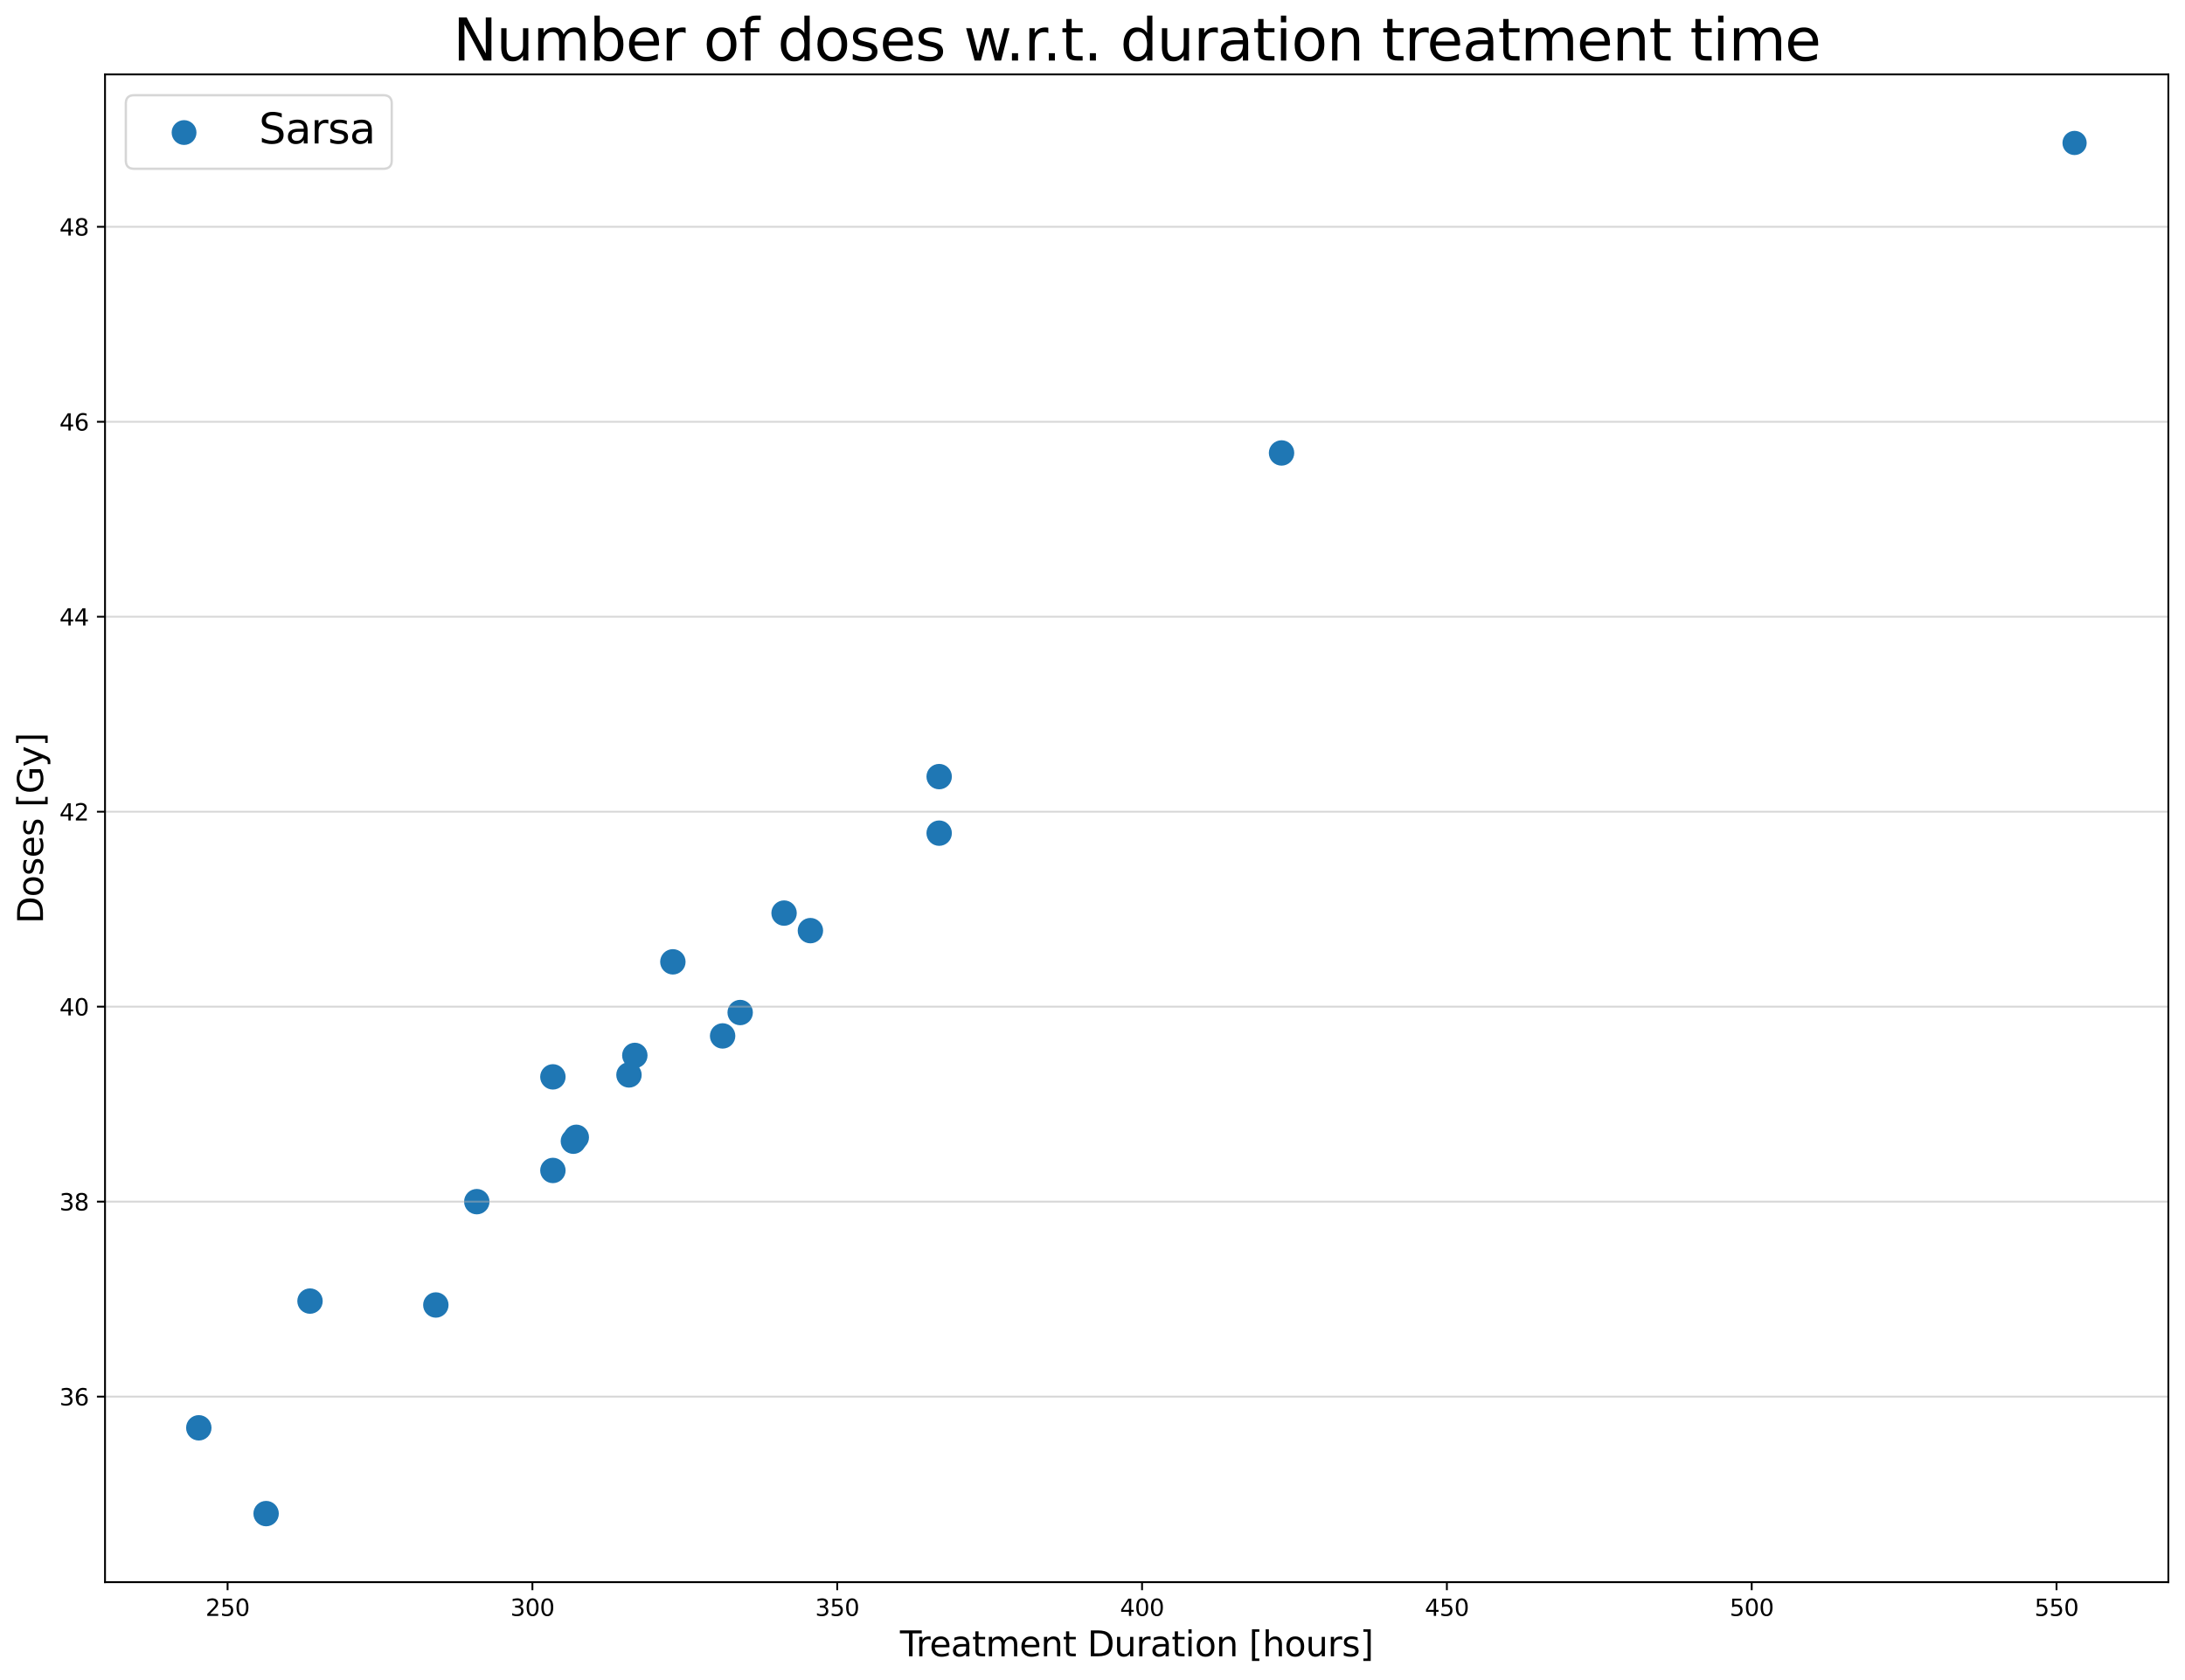 <?xml version="1.0" encoding="utf-8" standalone="no"?>
<!DOCTYPE svg PUBLIC "-//W3C//DTD SVG 1.1//EN"
  "http://www.w3.org/Graphics/SVG/1.1/DTD/svg11.dtd">
<svg xmlns:xlink="http://www.w3.org/1999/xlink" width="945.442pt" height="726.911pt" viewBox="0 0 945.442 726.911" xmlns="http://www.w3.org/2000/svg" version="1.1">
 <defs>
  <style type="text/css">*{stroke-linejoin: round; stroke-linecap: butt}</style>
 </defs>
 <g id="figure_1">
  <g id="patch_1">
   <path d="M 0 726.911 
L 945.442 726.911 
L 945.442 -0 
L 0 -0 
z
" style="fill: #ffffff"/>
  </g>
  <g id="axes_1">
   <g id="patch_2">
    <path d="M 45.442 684.516 
L 938.242 684.516 
L 938.242 32.196 
L 45.442 32.196 
z
" style="fill: #ffffff"/>
   </g>
   <g id="PathCollection_1">
    <path d="M 897.66 66.59 
C 898.918 66.59 900.125 66.091 901.014 65.201 
C 901.904 64.312 902.404 63.105 902.404 61.847 
C 902.404 60.589 901.904 59.382 901.014 58.493 
C 900.125 57.603 898.918 57.104 897.66 57.104 
C 896.402 57.104 895.196 57.603 894.306 58.493 
C 893.417 59.382 892.917 60.589 892.917 61.847 
C 892.917 63.105 893.417 64.312 894.306 65.201 
C 895.196 66.091 896.402 66.59 897.66 66.59 
z
" clip-path="url(#p61bd6b3913)" style="fill: #1f77b4; stroke: #1f77b4"/>
    <path d="M 554.519 200.972 
C 555.845 200.972 557.117 200.445 558.055 199.508 
C 558.992 198.57 559.519 197.298 559.519 195.972 
C 559.519 194.646 558.992 193.374 558.055 192.436 
C 557.117 191.499 555.845 190.972 554.519 190.972 
C 553.193 190.972 551.921 191.499 550.984 192.436 
C 550.046 193.374 549.519 194.646 549.519 195.972 
C 549.519 197.298 550.046 198.57 550.984 199.508 
C 551.921 200.445 553.193 200.972 554.519 200.972 
z
" clip-path="url(#p61bd6b3913)" style="fill: #1f77b4; stroke: #1f77b4"/>
    <path d="M 406.373 341.002 
C 407.699 341.002 408.971 340.475 409.909 339.537 
C 410.847 338.6 411.373 337.328 411.373 336.002 
C 411.373 334.676 410.847 333.404 409.909 332.466 
C 408.971 331.529 407.699 331.002 406.373 331.002 
C 405.047 331.002 403.776 331.529 402.838 332.466 
C 401.9 333.404 401.373 334.676 401.373 336.002 
C 401.373 337.328 401.9 338.6 402.838 339.537 
C 403.776 340.475 405.047 341.002 406.373 341.002 
z
" clip-path="url(#p61bd6b3913)" style="fill: #1f77b4; stroke: #1f77b4"/>
    <path d="M 312.674 453.195 
C 314 453.195 315.272 452.668 316.21 451.73 
C 317.148 450.792 317.674 449.521 317.674 448.195 
C 317.674 446.869 317.148 445.597 316.21 444.659 
C 315.272 443.721 314 443.195 312.674 443.195 
C 311.348 443.195 310.077 443.721 309.139 444.659 
C 308.201 445.597 307.674 446.869 307.674 448.195 
C 307.674 449.521 308.201 450.792 309.139 451.73 
C 310.077 452.668 311.348 453.195 312.674 453.195 
z
" clip-path="url(#p61bd6b3913)" style="fill: #1f77b4; stroke: #1f77b4"/>
    <path d="M 339.265 400.051 
C 340.591 400.051 341.863 399.524 342.8 398.586 
C 343.738 397.649 344.265 396.377 344.265 395.051 
C 344.265 393.725 343.738 392.453 342.8 391.515 
C 341.863 390.578 340.591 390.051 339.265 390.051 
C 337.939 390.051 336.667 390.578 335.729 391.515 
C 334.792 392.453 334.265 393.725 334.265 395.051 
C 334.265 396.377 334.792 397.649 335.729 398.586 
C 336.667 399.524 337.939 400.051 339.265 400.051 
z
" clip-path="url(#p61bd6b3913)" style="fill: #1f77b4; stroke: #1f77b4"/>
    <path d="M 274.688 461.63 
C 276.014 461.63 277.286 461.103 278.224 460.166 
C 279.161 459.228 279.688 457.956 279.688 456.63 
C 279.688 455.304 279.161 454.032 278.224 453.095 
C 277.286 452.157 276.014 451.63 274.688 451.63 
C 273.362 451.63 272.09 452.157 271.153 453.095 
C 270.215 454.032 269.688 455.304 269.688 456.63 
C 269.688 457.956 270.215 459.228 271.153 460.166 
C 272.09 461.103 273.362 461.63 274.688 461.63 
z
" clip-path="url(#p61bd6b3913)" style="fill: #1f77b4; stroke: #1f77b4"/>
    <path d="M 188.586 569.605 
C 189.912 569.605 191.184 569.078 192.122 568.14 
C 193.06 567.203 193.586 565.931 193.586 564.605 
C 193.586 563.279 193.06 562.007 192.122 561.069 
C 191.184 560.132 189.912 559.605 188.586 559.605 
C 187.26 559.605 185.989 560.132 185.051 561.069 
C 184.113 562.007 183.586 563.279 183.586 564.605 
C 183.586 565.931 184.113 567.203 185.051 568.14 
C 185.989 569.078 187.26 569.605 188.586 569.605 
z
" clip-path="url(#p61bd6b3913)" style="fill: #1f77b4; stroke: #1f77b4"/>
    <path d="M 249.364 497.059 
C 250.69 497.059 251.962 496.533 252.9 495.595 
C 253.837 494.657 254.364 493.385 254.364 492.059 
C 254.364 490.733 253.837 489.461 252.9 488.524 
C 251.962 487.586 250.69 487.059 249.364 487.059 
C 248.038 487.059 246.766 487.586 245.829 488.524 
C 244.891 489.461 244.364 490.733 244.364 492.059 
C 244.364 493.385 244.891 494.657 245.829 495.595 
C 246.766 496.533 248.038 497.059 249.364 497.059 
z
" clip-path="url(#p61bd6b3913)" style="fill: #1f77b4; stroke: #1f77b4"/>
    <path d="M 350.661 407.643 
C 351.987 407.643 353.258 407.116 354.196 406.178 
C 355.134 405.241 355.661 403.969 355.661 402.643 
C 355.661 401.317 355.134 400.045 354.196 399.107 
C 353.258 398.169 351.987 397.643 350.661 397.643 
C 349.334 397.643 348.063 398.169 347.125 399.107 
C 346.187 400.045 345.661 401.317 345.661 402.643 
C 345.661 403.969 346.187 405.241 347.125 406.178 
C 348.063 407.116 349.334 407.643 350.661 407.643 
z
" clip-path="url(#p61bd6b3913)" style="fill: #1f77b4; stroke: #1f77b4"/>
    <path d="M 272.156 470.066 
C 273.482 470.066 274.754 469.539 275.691 468.601 
C 276.629 467.664 277.156 466.392 277.156 465.066 
C 277.156 463.74 276.629 462.468 275.691 461.53 
C 274.754 460.592 273.482 460.066 272.156 460.066 
C 270.83 460.066 269.558 460.592 268.62 461.53 
C 267.683 462.468 267.156 463.74 267.156 465.066 
C 267.156 466.392 267.683 467.664 268.62 468.601 
C 269.558 469.539 270.83 470.066 272.156 470.066 
z
" clip-path="url(#p61bd6b3913)" style="fill: #1f77b4; stroke: #1f77b4"/>
    <path d="M 406.373 365.465 
C 407.699 365.465 408.971 364.938 409.909 364.001 
C 410.847 363.063 411.373 361.791 411.373 360.465 
C 411.373 359.139 410.847 357.867 409.909 356.929 
C 408.971 355.992 407.699 355.465 406.373 355.465 
C 405.047 355.465 403.776 355.992 402.838 356.929 
C 401.9 357.867 401.373 359.139 401.373 360.465 
C 401.373 361.791 401.9 363.063 402.838 364.001 
C 403.776 364.938 405.047 365.465 406.373 365.465 
z
" clip-path="url(#p61bd6b3913)" style="fill: #1f77b4; stroke: #1f77b4"/>
    <path d="M 291.149 421.14 
C 292.475 421.14 293.747 420.613 294.684 419.675 
C 295.622 418.737 296.149 417.466 296.149 416.14 
C 296.149 414.813 295.622 413.542 294.684 412.604 
C 293.747 411.666 292.475 411.14 291.149 411.14 
C 289.823 411.14 288.551 411.666 287.613 412.604 
C 286.676 413.542 286.149 414.813 286.149 416.14 
C 286.149 417.466 286.676 418.737 287.613 419.675 
C 288.551 420.613 289.823 421.14 291.149 421.14 
z
" clip-path="url(#p61bd6b3913)" style="fill: #1f77b4; stroke: #1f77b4"/>
    <path d="M 248.098 498.746 
C 249.424 498.746 250.696 498.22 251.634 497.282 
C 252.571 496.344 253.098 495.072 253.098 493.746 
C 253.098 492.42 252.571 491.149 251.634 490.211 
C 250.696 489.273 249.424 488.746 248.098 488.746 
C 246.772 488.746 245.5 489.273 244.563 490.211 
C 243.625 491.149 243.098 492.42 243.098 493.746 
C 243.098 495.072 243.625 496.344 244.563 497.282 
C 245.5 498.22 246.772 498.746 248.098 498.746 
z
" clip-path="url(#p61bd6b3913)" style="fill: #1f77b4; stroke: #1f77b4"/>
    <path d="M 115.147 659.865 
C 116.473 659.865 117.745 659.338 118.682 658.401 
C 119.62 657.463 120.147 656.191 120.147 654.865 
C 120.147 653.539 119.62 652.267 118.682 651.33 
C 117.745 650.392 116.473 649.865 115.147 649.865 
C 113.821 649.865 112.549 650.392 111.611 651.33 
C 110.674 652.267 110.147 653.539 110.147 654.865 
C 110.147 656.191 110.674 657.463 111.611 658.401 
C 112.549 659.338 113.821 659.865 115.147 659.865 
z
" clip-path="url(#p61bd6b3913)" style="fill: #1f77b4; stroke: #1f77b4"/>
    <path d="M 320.272 443.072 
C 321.598 443.072 322.87 442.545 323.807 441.607 
C 324.745 440.67 325.272 439.398 325.272 438.072 
C 325.272 436.746 324.745 435.474 323.807 434.536 
C 322.87 433.599 321.598 433.072 320.272 433.072 
C 318.946 433.072 317.674 433.599 316.736 434.536 
C 315.798 435.474 315.272 436.746 315.272 438.072 
C 315.272 439.398 315.798 440.67 316.736 441.607 
C 317.674 442.545 318.946 443.072 320.272 443.072 
z
" clip-path="url(#p61bd6b3913)" style="fill: #1f77b4; stroke: #1f77b4"/>
    <path d="M 134.14 567.918 
C 135.466 567.918 136.738 567.391 137.675 566.453 
C 138.613 565.516 139.14 564.244 139.14 562.918 
C 139.14 561.592 138.613 560.32 137.675 559.382 
C 136.738 558.445 135.466 557.918 134.14 557.918 
C 132.814 557.918 131.542 558.445 130.604 559.382 
C 129.667 560.32 129.14 561.592 129.14 562.918 
C 129.14 564.244 129.667 565.516 130.604 566.453 
C 131.542 567.391 132.814 567.918 134.14 567.918 
z
" clip-path="url(#p61bd6b3913)" style="fill: #1f77b4; stroke: #1f77b4"/>
    <path d="M 206.313 524.897 
C 207.639 524.897 208.911 524.37 209.849 523.432 
C 210.786 522.495 211.313 521.223 211.313 519.897 
C 211.313 518.571 210.786 517.299 209.849 516.361 
C 208.911 515.423 207.639 514.897 206.313 514.897 
C 204.987 514.897 203.715 515.423 202.778 516.361 
C 201.84 517.299 201.313 518.571 201.313 519.897 
C 201.313 521.223 201.84 522.495 202.778 523.432 
C 203.715 524.37 204.987 524.897 206.313 524.897 
z
" clip-path="url(#p61bd6b3913)" style="fill: #1f77b4; stroke: #1f77b4"/>
    <path d="M 239.235 511.4 
C 240.561 511.4 241.833 510.873 242.77 509.935 
C 243.708 508.998 244.235 507.726 244.235 506.4 
C 244.235 505.074 243.708 503.802 242.77 502.864 
C 241.833 501.927 240.561 501.4 239.235 501.4 
C 237.909 501.4 236.637 501.927 235.699 502.864 
C 234.761 503.802 234.235 505.074 234.235 506.4 
C 234.235 507.726 234.761 508.998 235.699 509.935 
C 236.637 510.873 237.909 511.4 239.235 511.4 
z
" clip-path="url(#p61bd6b3913)" style="fill: #1f77b4; stroke: #1f77b4"/>
    <path d="M 239.235 470.909 
C 240.561 470.909 241.833 470.382 242.77 469.445 
C 243.708 468.507 244.235 467.235 244.235 465.909 
C 244.235 464.583 243.708 463.311 242.77 462.374 
C 241.833 461.436 240.561 460.909 239.235 460.909 
C 237.909 460.909 236.637 461.436 235.699 462.374 
C 234.761 463.311 234.235 464.583 234.235 465.909 
C 234.235 467.235 234.761 468.507 235.699 469.445 
C 236.637 470.382 237.909 470.909 239.235 470.909 
z
" clip-path="url(#p61bd6b3913)" style="fill: #1f77b4; stroke: #1f77b4"/>
    <path d="M 86.024 622.749 
C 87.35 622.749 88.622 622.222 89.56 621.284 
C 90.497 620.347 91.024 619.075 91.024 617.749 
C 91.024 616.423 90.497 615.151 89.56 614.213 
C 88.622 613.276 87.35 612.749 86.024 612.749 
C 84.698 612.749 83.426 613.276 82.488 614.213 
C 81.551 615.151 81.024 616.423 81.024 617.749 
C 81.024 619.075 81.551 620.347 82.488 621.284 
C 83.426 622.222 84.698 622.749 86.024 622.749 
z
" clip-path="url(#p61bd6b3913)" style="fill: #1f77b4; stroke: #1f77b4"/>
   </g>
   <g id="matplotlib.axis_1">
    <g id="xtick_1">
     <g id="line2d_1">
      <defs>
       <path id="m067f78e55c" d="M 0 0 
L 0 3.5 
" style="stroke: #000000; stroke-width: 0.8"/>
      </defs>
      <g>
       <use xlink:href="#m067f78e55c" x="98.475" y="684.516" style="stroke: #000000; stroke-width: 0.8"/>
      </g>
     </g>
     <g id="text_1">
      <!-- 250 -->
      <g transform="translate(88.931 699.115)scale(0.1 -0.1)">
       <defs>
        <path id="DejaVuSans-32" d="M 1228 531 
L 3431 531 
L 3431 0 
L 469 0 
L 469 531 
Q 828 903 1448 1529 
Q 2069 2156 2228 2338 
Q 2531 2678 2651 2914 
Q 2772 3150 2772 3378 
Q 2772 3750 2511 3984 
Q 2250 4219 1831 4219 
Q 1534 4219 1204 4116 
Q 875 4013 500 3803 
L 500 4441 
Q 881 4594 1212 4672 
Q 1544 4750 1819 4750 
Q 2544 4750 2975 4387 
Q 3406 4025 3406 3419 
Q 3406 3131 3298 2873 
Q 3191 2616 2906 2266 
Q 2828 2175 2409 1742 
Q 1991 1309 1228 531 
z
" transform="scale(0.016)"/>
        <path id="DejaVuSans-35" d="M 691 4666 
L 3169 4666 
L 3169 4134 
L 1269 4134 
L 1269 2991 
Q 1406 3038 1543 3061 
Q 1681 3084 1819 3084 
Q 2600 3084 3056 2656 
Q 3513 2228 3513 1497 
Q 3513 744 3044 326 
Q 2575 -91 1722 -91 
Q 1428 -91 1123 -41 
Q 819 9 494 109 
L 494 744 
Q 775 591 1075 516 
Q 1375 441 1709 441 
Q 2250 441 2565 725 
Q 2881 1009 2881 1497 
Q 2881 1984 2565 2268 
Q 2250 2553 1709 2553 
Q 1456 2553 1204 2497 
Q 953 2441 691 2322 
L 691 4666 
z
" transform="scale(0.016)"/>
        <path id="DejaVuSans-30" d="M 2034 4250 
Q 1547 4250 1301 3770 
Q 1056 3291 1056 2328 
Q 1056 1369 1301 889 
Q 1547 409 2034 409 
Q 2525 409 2770 889 
Q 3016 1369 3016 2328 
Q 3016 3291 2770 3770 
Q 2525 4250 2034 4250 
z
M 2034 4750 
Q 2819 4750 3233 4129 
Q 3647 3509 3647 2328 
Q 3647 1150 3233 529 
Q 2819 -91 2034 -91 
Q 1250 -91 836 529 
Q 422 1150 422 2328 
Q 422 3509 836 4129 
Q 1250 4750 2034 4750 
z
" transform="scale(0.016)"/>
       </defs>
       <use xlink:href="#DejaVuSans-32"/>
       <use xlink:href="#DejaVuSans-35" x="63.623"/>
       <use xlink:href="#DejaVuSans-30" x="127.246"/>
      </g>
     </g>
    </g>
    <g id="xtick_2">
     <g id="line2d_2">
      <g>
       <use xlink:href="#m067f78e55c" x="230.371" y="684.516" style="stroke: #000000; stroke-width: 0.8"/>
      </g>
     </g>
     <g id="text_2">
      <!-- 300 -->
      <g transform="translate(220.827 699.115)scale(0.1 -0.1)">
       <defs>
        <path id="DejaVuSans-33" d="M 2597 2516 
Q 3050 2419 3304 2112 
Q 3559 1806 3559 1356 
Q 3559 666 3084 287 
Q 2609 -91 1734 -91 
Q 1441 -91 1130 -33 
Q 819 25 488 141 
L 488 750 
Q 750 597 1062 519 
Q 1375 441 1716 441 
Q 2309 441 2620 675 
Q 2931 909 2931 1356 
Q 2931 1769 2642 2001 
Q 2353 2234 1838 2234 
L 1294 2234 
L 1294 2753 
L 1863 2753 
Q 2328 2753 2575 2939 
Q 2822 3125 2822 3475 
Q 2822 3834 2567 4026 
Q 2313 4219 1838 4219 
Q 1578 4219 1281 4162 
Q 984 4106 628 3988 
L 628 4550 
Q 988 4650 1302 4700 
Q 1616 4750 1894 4750 
Q 2613 4750 3031 4423 
Q 3450 4097 3450 3541 
Q 3450 3153 3228 2886 
Q 3006 2619 2597 2516 
z
" transform="scale(0.016)"/>
       </defs>
       <use xlink:href="#DejaVuSans-33"/>
       <use xlink:href="#DejaVuSans-30" x="63.623"/>
       <use xlink:href="#DejaVuSans-30" x="127.246"/>
      </g>
     </g>
    </g>
    <g id="xtick_3">
     <g id="line2d_3">
      <g>
       <use xlink:href="#m067f78e55c" x="362.267" y="684.516" style="stroke: #000000; stroke-width: 0.8"/>
      </g>
     </g>
     <g id="text_3">
      <!-- 350 -->
      <g transform="translate(352.724 699.115)scale(0.1 -0.1)">
       <use xlink:href="#DejaVuSans-33"/>
       <use xlink:href="#DejaVuSans-35" x="63.623"/>
       <use xlink:href="#DejaVuSans-30" x="127.246"/>
      </g>
     </g>
    </g>
    <g id="xtick_4">
     <g id="line2d_4">
      <g>
       <use xlink:href="#m067f78e55c" x="494.164" y="684.516" style="stroke: #000000; stroke-width: 0.8"/>
      </g>
     </g>
     <g id="text_4">
      <!-- 400 -->
      <g transform="translate(484.62 699.115)scale(0.1 -0.1)">
       <defs>
        <path id="DejaVuSans-34" d="M 2419 4116 
L 825 1625 
L 2419 1625 
L 2419 4116 
z
M 2253 4666 
L 3047 4666 
L 3047 1625 
L 3713 1625 
L 3713 1100 
L 3047 1100 
L 3047 0 
L 2419 0 
L 2419 1100 
L 313 1100 
L 313 1709 
L 2253 4666 
z
" transform="scale(0.016)"/>
       </defs>
       <use xlink:href="#DejaVuSans-34"/>
       <use xlink:href="#DejaVuSans-30" x="63.623"/>
       <use xlink:href="#DejaVuSans-30" x="127.246"/>
      </g>
     </g>
    </g>
    <g id="xtick_5">
     <g id="line2d_5">
      <g>
       <use xlink:href="#m067f78e55c" x="626.06" y="684.516" style="stroke: #000000; stroke-width: 0.8"/>
      </g>
     </g>
     <g id="text_5">
      <!-- 450 -->
      <g transform="translate(616.516 699.115)scale(0.1 -0.1)">
       <use xlink:href="#DejaVuSans-34"/>
       <use xlink:href="#DejaVuSans-35" x="63.623"/>
       <use xlink:href="#DejaVuSans-30" x="127.246"/>
      </g>
     </g>
    </g>
    <g id="xtick_6">
     <g id="line2d_6">
      <g>
       <use xlink:href="#m067f78e55c" x="757.956" y="684.516" style="stroke: #000000; stroke-width: 0.8"/>
      </g>
     </g>
     <g id="text_6">
      <!-- 500 -->
      <g transform="translate(748.412 699.115)scale(0.1 -0.1)">
       <use xlink:href="#DejaVuSans-35"/>
       <use xlink:href="#DejaVuSans-30" x="63.623"/>
       <use xlink:href="#DejaVuSans-30" x="127.246"/>
      </g>
     </g>
    </g>
    <g id="xtick_7">
     <g id="line2d_7">
      <g>
       <use xlink:href="#m067f78e55c" x="889.852" y="684.516" style="stroke: #000000; stroke-width: 0.8"/>
      </g>
     </g>
     <g id="text_7">
      <!-- 550 -->
      <g transform="translate(880.308 699.115)scale(0.1 -0.1)">
       <use xlink:href="#DejaVuSans-35"/>
       <use xlink:href="#DejaVuSans-35" x="63.623"/>
       <use xlink:href="#DejaVuSans-30" x="127.246"/>
      </g>
     </g>
    </g>
    <g id="text_8">
     <!-- Treatment Duration [hours] -->
     <g transform="translate(389.41 716.592)scale(0.15 -0.15)">
      <defs>
       <path id="DejaVuSans-54" d="M -19 4666 
L 3928 4666 
L 3928 4134 
L 2272 4134 
L 2272 0 
L 1638 0 
L 1638 4134 
L -19 4134 
L -19 4666 
z
" transform="scale(0.016)"/>
       <path id="DejaVuSans-72" d="M 2631 2963 
Q 2534 3019 2420 3045 
Q 2306 3072 2169 3072 
Q 1681 3072 1420 2755 
Q 1159 2438 1159 1844 
L 1159 0 
L 581 0 
L 581 3500 
L 1159 3500 
L 1159 2956 
Q 1341 3275 1631 3429 
Q 1922 3584 2338 3584 
Q 2397 3584 2469 3576 
Q 2541 3569 2628 3553 
L 2631 2963 
z
" transform="scale(0.016)"/>
       <path id="DejaVuSans-65" d="M 3597 1894 
L 3597 1613 
L 953 1613 
Q 991 1019 1311 708 
Q 1631 397 2203 397 
Q 2534 397 2845 478 
Q 3156 559 3463 722 
L 3463 178 
Q 3153 47 2828 -22 
Q 2503 -91 2169 -91 
Q 1331 -91 842 396 
Q 353 884 353 1716 
Q 353 2575 817 3079 
Q 1281 3584 2069 3584 
Q 2775 3584 3186 3129 
Q 3597 2675 3597 1894 
z
M 3022 2063 
Q 3016 2534 2758 2815 
Q 2500 3097 2075 3097 
Q 1594 3097 1305 2825 
Q 1016 2553 972 2059 
L 3022 2063 
z
" transform="scale(0.016)"/>
       <path id="DejaVuSans-61" d="M 2194 1759 
Q 1497 1759 1228 1600 
Q 959 1441 959 1056 
Q 959 750 1161 570 
Q 1363 391 1709 391 
Q 2188 391 2477 730 
Q 2766 1069 2766 1631 
L 2766 1759 
L 2194 1759 
z
M 3341 1997 
L 3341 0 
L 2766 0 
L 2766 531 
Q 2569 213 2275 61 
Q 1981 -91 1556 -91 
Q 1019 -91 701 211 
Q 384 513 384 1019 
Q 384 1609 779 1909 
Q 1175 2209 1959 2209 
L 2766 2209 
L 2766 2266 
Q 2766 2663 2505 2880 
Q 2244 3097 1772 3097 
Q 1472 3097 1187 3025 
Q 903 2953 641 2809 
L 641 3341 
Q 956 3463 1253 3523 
Q 1550 3584 1831 3584 
Q 2591 3584 2966 3190 
Q 3341 2797 3341 1997 
z
" transform="scale(0.016)"/>
       <path id="DejaVuSans-74" d="M 1172 4494 
L 1172 3500 
L 2356 3500 
L 2356 3053 
L 1172 3053 
L 1172 1153 
Q 1172 725 1289 603 
Q 1406 481 1766 481 
L 2356 481 
L 2356 0 
L 1766 0 
Q 1100 0 847 248 
Q 594 497 594 1153 
L 594 3053 
L 172 3053 
L 172 3500 
L 594 3500 
L 594 4494 
L 1172 4494 
z
" transform="scale(0.016)"/>
       <path id="DejaVuSans-6d" d="M 3328 2828 
Q 3544 3216 3844 3400 
Q 4144 3584 4550 3584 
Q 5097 3584 5394 3201 
Q 5691 2819 5691 2113 
L 5691 0 
L 5113 0 
L 5113 2094 
Q 5113 2597 4934 2840 
Q 4756 3084 4391 3084 
Q 3944 3084 3684 2787 
Q 3425 2491 3425 1978 
L 3425 0 
L 2847 0 
L 2847 2094 
Q 2847 2600 2669 2842 
Q 2491 3084 2119 3084 
Q 1678 3084 1418 2786 
Q 1159 2488 1159 1978 
L 1159 0 
L 581 0 
L 581 3500 
L 1159 3500 
L 1159 2956 
Q 1356 3278 1631 3431 
Q 1906 3584 2284 3584 
Q 2666 3584 2933 3390 
Q 3200 3197 3328 2828 
z
" transform="scale(0.016)"/>
       <path id="DejaVuSans-6e" d="M 3513 2113 
L 3513 0 
L 2938 0 
L 2938 2094 
Q 2938 2591 2744 2837 
Q 2550 3084 2163 3084 
Q 1697 3084 1428 2787 
Q 1159 2491 1159 1978 
L 1159 0 
L 581 0 
L 581 3500 
L 1159 3500 
L 1159 2956 
Q 1366 3272 1645 3428 
Q 1925 3584 2291 3584 
Q 2894 3584 3203 3211 
Q 3513 2838 3513 2113 
z
" transform="scale(0.016)"/>
       <path id="DejaVuSans-20" transform="scale(0.016)"/>
       <path id="DejaVuSans-44" d="M 1259 4147 
L 1259 519 
L 2022 519 
Q 2988 519 3436 956 
Q 3884 1394 3884 2338 
Q 3884 3275 3436 3711 
Q 2988 4147 2022 4147 
L 1259 4147 
z
M 628 4666 
L 1925 4666 
Q 3281 4666 3915 4102 
Q 4550 3538 4550 2338 
Q 4550 1131 3912 565 
Q 3275 0 1925 0 
L 628 0 
L 628 4666 
z
" transform="scale(0.016)"/>
       <path id="DejaVuSans-75" d="M 544 1381 
L 544 3500 
L 1119 3500 
L 1119 1403 
Q 1119 906 1312 657 
Q 1506 409 1894 409 
Q 2359 409 2629 706 
Q 2900 1003 2900 1516 
L 2900 3500 
L 3475 3500 
L 3475 0 
L 2900 0 
L 2900 538 
Q 2691 219 2414 64 
Q 2138 -91 1772 -91 
Q 1169 -91 856 284 
Q 544 659 544 1381 
z
M 1991 3584 
L 1991 3584 
z
" transform="scale(0.016)"/>
       <path id="DejaVuSans-69" d="M 603 3500 
L 1178 3500 
L 1178 0 
L 603 0 
L 603 3500 
z
M 603 4863 
L 1178 4863 
L 1178 4134 
L 603 4134 
L 603 4863 
z
" transform="scale(0.016)"/>
       <path id="DejaVuSans-6f" d="M 1959 3097 
Q 1497 3097 1228 2736 
Q 959 2375 959 1747 
Q 959 1119 1226 758 
Q 1494 397 1959 397 
Q 2419 397 2687 759 
Q 2956 1122 2956 1747 
Q 2956 2369 2687 2733 
Q 2419 3097 1959 3097 
z
M 1959 3584 
Q 2709 3584 3137 3096 
Q 3566 2609 3566 1747 
Q 3566 888 3137 398 
Q 2709 -91 1959 -91 
Q 1206 -91 779 398 
Q 353 888 353 1747 
Q 353 2609 779 3096 
Q 1206 3584 1959 3584 
z
" transform="scale(0.016)"/>
       <path id="DejaVuSans-5b" d="M 550 4863 
L 1875 4863 
L 1875 4416 
L 1125 4416 
L 1125 -397 
L 1875 -397 
L 1875 -844 
L 550 -844 
L 550 4863 
z
" transform="scale(0.016)"/>
       <path id="DejaVuSans-68" d="M 3513 2113 
L 3513 0 
L 2938 0 
L 2938 2094 
Q 2938 2591 2744 2837 
Q 2550 3084 2163 3084 
Q 1697 3084 1428 2787 
Q 1159 2491 1159 1978 
L 1159 0 
L 581 0 
L 581 4863 
L 1159 4863 
L 1159 2956 
Q 1366 3272 1645 3428 
Q 1925 3584 2291 3584 
Q 2894 3584 3203 3211 
Q 3513 2838 3513 2113 
z
" transform="scale(0.016)"/>
       <path id="DejaVuSans-73" d="M 2834 3397 
L 2834 2853 
Q 2591 2978 2328 3040 
Q 2066 3103 1784 3103 
Q 1356 3103 1142 2972 
Q 928 2841 928 2578 
Q 928 2378 1081 2264 
Q 1234 2150 1697 2047 
L 1894 2003 
Q 2506 1872 2764 1633 
Q 3022 1394 3022 966 
Q 3022 478 2636 193 
Q 2250 -91 1575 -91 
Q 1294 -91 989 -36 
Q 684 19 347 128 
L 347 722 
Q 666 556 975 473 
Q 1284 391 1588 391 
Q 1994 391 2212 530 
Q 2431 669 2431 922 
Q 2431 1156 2273 1281 
Q 2116 1406 1581 1522 
L 1381 1569 
Q 847 1681 609 1914 
Q 372 2147 372 2553 
Q 372 3047 722 3315 
Q 1072 3584 1716 3584 
Q 2034 3584 2315 3537 
Q 2597 3491 2834 3397 
z
" transform="scale(0.016)"/>
       <path id="DejaVuSans-5d" d="M 1947 4863 
L 1947 -844 
L 622 -844 
L 622 -397 
L 1369 -397 
L 1369 4416 
L 622 4416 
L 622 4863 
L 1947 4863 
z
" transform="scale(0.016)"/>
      </defs>
      <use xlink:href="#DejaVuSans-54"/>
      <use xlink:href="#DejaVuSans-72" x="46.334"/>
      <use xlink:href="#DejaVuSans-65" x="85.197"/>
      <use xlink:href="#DejaVuSans-61" x="146.721"/>
      <use xlink:href="#DejaVuSans-74" x="208"/>
      <use xlink:href="#DejaVuSans-6d" x="247.209"/>
      <use xlink:href="#DejaVuSans-65" x="344.621"/>
      <use xlink:href="#DejaVuSans-6e" x="406.145"/>
      <use xlink:href="#DejaVuSans-74" x="469.523"/>
      <use xlink:href="#DejaVuSans-20" x="508.732"/>
      <use xlink:href="#DejaVuSans-44" x="540.52"/>
      <use xlink:href="#DejaVuSans-75" x="617.521"/>
      <use xlink:href="#DejaVuSans-72" x="680.9"/>
      <use xlink:href="#DejaVuSans-61" x="722.014"/>
      <use xlink:href="#DejaVuSans-74" x="783.293"/>
      <use xlink:href="#DejaVuSans-69" x="822.502"/>
      <use xlink:href="#DejaVuSans-6f" x="850.285"/>
      <use xlink:href="#DejaVuSans-6e" x="911.467"/>
      <use xlink:href="#DejaVuSans-20" x="974.846"/>
      <use xlink:href="#DejaVuSans-5b" x="1006.633"/>
      <use xlink:href="#DejaVuSans-68" x="1045.646"/>
      <use xlink:href="#DejaVuSans-6f" x="1109.025"/>
      <use xlink:href="#DejaVuSans-75" x="1170.207"/>
      <use xlink:href="#DejaVuSans-72" x="1233.586"/>
      <use xlink:href="#DejaVuSans-73" x="1274.699"/>
      <use xlink:href="#DejaVuSans-5d" x="1326.799"/>
     </g>
    </g>
   </g>
   <g id="matplotlib.axis_2">
    <g id="ytick_1">
     <g id="line2d_8">
      <path d="M 45.442 604.252 
L 938.242 604.252 
" clip-path="url(#p61bd6b3913)" style="fill: none; stroke: #b0b0b0; stroke-opacity: 0.5; stroke-width: 0.8; stroke-linecap: square"/>
     </g>
     <g id="line2d_9">
      <defs>
       <path id="md5beb28b61" d="M 0 0 
L -3.5 0 
" style="stroke: #000000; stroke-width: 0.8"/>
      </defs>
      <g>
       <use xlink:href="#md5beb28b61" x="45.442" y="604.252" style="stroke: #000000; stroke-width: 0.8"/>
      </g>
     </g>
     <g id="text_9">
      <!-- 36 -->
      <g transform="translate(25.717 608.051)scale(0.1 -0.1)">
       <defs>
        <path id="DejaVuSans-36" d="M 2113 2584 
Q 1688 2584 1439 2293 
Q 1191 2003 1191 1497 
Q 1191 994 1439 701 
Q 1688 409 2113 409 
Q 2538 409 2786 701 
Q 3034 994 3034 1497 
Q 3034 2003 2786 2293 
Q 2538 2584 2113 2584 
z
M 3366 4563 
L 3366 3988 
Q 3128 4100 2886 4159 
Q 2644 4219 2406 4219 
Q 1781 4219 1451 3797 
Q 1122 3375 1075 2522 
Q 1259 2794 1537 2939 
Q 1816 3084 2150 3084 
Q 2853 3084 3261 2657 
Q 3669 2231 3669 1497 
Q 3669 778 3244 343 
Q 2819 -91 2113 -91 
Q 1303 -91 875 529 
Q 447 1150 447 2328 
Q 447 3434 972 4092 
Q 1497 4750 2381 4750 
Q 2619 4750 2861 4703 
Q 3103 4656 3366 4563 
z
" transform="scale(0.016)"/>
       </defs>
       <use xlink:href="#DejaVuSans-33"/>
       <use xlink:href="#DejaVuSans-36" x="63.623"/>
      </g>
     </g>
    </g>
    <g id="ytick_2">
     <g id="line2d_10">
      <path d="M 45.442 519.897 
L 938.242 519.897 
" clip-path="url(#p61bd6b3913)" style="fill: none; stroke: #b0b0b0; stroke-opacity: 0.5; stroke-width: 0.8; stroke-linecap: square"/>
     </g>
     <g id="line2d_11">
      <g>
       <use xlink:href="#md5beb28b61" x="45.442" y="519.897" style="stroke: #000000; stroke-width: 0.8"/>
      </g>
     </g>
     <g id="text_10">
      <!-- 38 -->
      <g transform="translate(25.717 523.696)scale(0.1 -0.1)">
       <defs>
        <path id="DejaVuSans-38" d="M 2034 2216 
Q 1584 2216 1326 1975 
Q 1069 1734 1069 1313 
Q 1069 891 1326 650 
Q 1584 409 2034 409 
Q 2484 409 2743 651 
Q 3003 894 3003 1313 
Q 3003 1734 2745 1975 
Q 2488 2216 2034 2216 
z
M 1403 2484 
Q 997 2584 770 2862 
Q 544 3141 544 3541 
Q 544 4100 942 4425 
Q 1341 4750 2034 4750 
Q 2731 4750 3128 4425 
Q 3525 4100 3525 3541 
Q 3525 3141 3298 2862 
Q 3072 2584 2669 2484 
Q 3125 2378 3379 2068 
Q 3634 1759 3634 1313 
Q 3634 634 3220 271 
Q 2806 -91 2034 -91 
Q 1263 -91 848 271 
Q 434 634 434 1313 
Q 434 1759 690 2068 
Q 947 2378 1403 2484 
z
M 1172 3481 
Q 1172 3119 1398 2916 
Q 1625 2713 2034 2713 
Q 2441 2713 2670 2916 
Q 2900 3119 2900 3481 
Q 2900 3844 2670 4047 
Q 2441 4250 2034 4250 
Q 1625 4250 1398 4047 
Q 1172 3844 1172 3481 
z
" transform="scale(0.016)"/>
       </defs>
       <use xlink:href="#DejaVuSans-33"/>
       <use xlink:href="#DejaVuSans-38" x="63.623"/>
      </g>
     </g>
    </g>
    <g id="ytick_3">
     <g id="line2d_12">
      <path d="M 45.442 435.541 
L 938.242 435.541 
" clip-path="url(#p61bd6b3913)" style="fill: none; stroke: #b0b0b0; stroke-opacity: 0.5; stroke-width: 0.8; stroke-linecap: square"/>
     </g>
     <g id="line2d_13">
      <g>
       <use xlink:href="#md5beb28b61" x="45.442" y="435.541" style="stroke: #000000; stroke-width: 0.8"/>
      </g>
     </g>
     <g id="text_11">
      <!-- 40 -->
      <g transform="translate(25.717 439.34)scale(0.1 -0.1)">
       <use xlink:href="#DejaVuSans-34"/>
       <use xlink:href="#DejaVuSans-30" x="63.623"/>
      </g>
     </g>
    </g>
    <g id="ytick_4">
     <g id="line2d_14">
      <path d="M 45.442 351.186 
L 938.242 351.186 
" clip-path="url(#p61bd6b3913)" style="fill: none; stroke: #b0b0b0; stroke-opacity: 0.5; stroke-width: 0.8; stroke-linecap: square"/>
     </g>
     <g id="line2d_15">
      <g>
       <use xlink:href="#md5beb28b61" x="45.442" y="351.186" style="stroke: #000000; stroke-width: 0.8"/>
      </g>
     </g>
     <g id="text_12">
      <!-- 42 -->
      <g transform="translate(25.717 354.985)scale(0.1 -0.1)">
       <use xlink:href="#DejaVuSans-34"/>
       <use xlink:href="#DejaVuSans-32" x="63.623"/>
      </g>
     </g>
    </g>
    <g id="ytick_5">
     <g id="line2d_16">
      <path d="M 45.442 266.831 
L 938.242 266.831 
" clip-path="url(#p61bd6b3913)" style="fill: none; stroke: #b0b0b0; stroke-opacity: 0.5; stroke-width: 0.8; stroke-linecap: square"/>
     </g>
     <g id="line2d_17">
      <g>
       <use xlink:href="#md5beb28b61" x="45.442" y="266.831" style="stroke: #000000; stroke-width: 0.8"/>
      </g>
     </g>
     <g id="text_13">
      <!-- 44 -->
      <g transform="translate(25.717 270.63)scale(0.1 -0.1)">
       <use xlink:href="#DejaVuSans-34"/>
       <use xlink:href="#DejaVuSans-34" x="63.623"/>
      </g>
     </g>
    </g>
    <g id="ytick_6">
     <g id="line2d_18">
      <path d="M 45.442 182.475 
L 938.242 182.475 
" clip-path="url(#p61bd6b3913)" style="fill: none; stroke: #b0b0b0; stroke-opacity: 0.5; stroke-width: 0.8; stroke-linecap: square"/>
     </g>
     <g id="line2d_19">
      <g>
       <use xlink:href="#md5beb28b61" x="45.442" y="182.475" style="stroke: #000000; stroke-width: 0.8"/>
      </g>
     </g>
     <g id="text_14">
      <!-- 46 -->
      <g transform="translate(25.717 186.274)scale(0.1 -0.1)">
       <use xlink:href="#DejaVuSans-34"/>
       <use xlink:href="#DejaVuSans-36" x="63.623"/>
      </g>
     </g>
    </g>
    <g id="ytick_7">
     <g id="line2d_20">
      <path d="M 45.442 98.12 
L 938.242 98.12 
" clip-path="url(#p61bd6b3913)" style="fill: none; stroke: #b0b0b0; stroke-opacity: 0.5; stroke-width: 0.8; stroke-linecap: square"/>
     </g>
     <g id="line2d_21">
      <g>
       <use xlink:href="#md5beb28b61" x="45.442" y="98.12" style="stroke: #000000; stroke-width: 0.8"/>
      </g>
     </g>
     <g id="text_15">
      <!-- 48 -->
      <g transform="translate(25.717 101.919)scale(0.1 -0.1)">
       <use xlink:href="#DejaVuSans-34"/>
       <use xlink:href="#DejaVuSans-38" x="63.623"/>
      </g>
     </g>
    </g>
    <g id="text_16">
     <!-- Doses [Gy] -->
     <g transform="translate(18.598 399.635)rotate(-90)scale(0.15 -0.15)">
      <defs>
       <path id="DejaVuSans-47" d="M 3809 666 
L 3809 1919 
L 2778 1919 
L 2778 2438 
L 4434 2438 
L 4434 434 
Q 4069 175 3628 42 
Q 3188 -91 2688 -91 
Q 1594 -91 976 548 
Q 359 1188 359 2328 
Q 359 3472 976 4111 
Q 1594 4750 2688 4750 
Q 3144 4750 3555 4637 
Q 3966 4525 4313 4306 
L 4313 3634 
Q 3963 3931 3569 4081 
Q 3175 4231 2741 4231 
Q 1884 4231 1454 3753 
Q 1025 3275 1025 2328 
Q 1025 1384 1454 906 
Q 1884 428 2741 428 
Q 3075 428 3337 486 
Q 3600 544 3809 666 
z
" transform="scale(0.016)"/>
       <path id="DejaVuSans-79" d="M 2059 -325 
Q 1816 -950 1584 -1140 
Q 1353 -1331 966 -1331 
L 506 -1331 
L 506 -850 
L 844 -850 
Q 1081 -850 1212 -737 
Q 1344 -625 1503 -206 
L 1606 56 
L 191 3500 
L 800 3500 
L 1894 763 
L 2988 3500 
L 3597 3500 
L 2059 -325 
z
" transform="scale(0.016)"/>
      </defs>
      <use xlink:href="#DejaVuSans-44"/>
      <use xlink:href="#DejaVuSans-6f" x="77.002"/>
      <use xlink:href="#DejaVuSans-73" x="138.184"/>
      <use xlink:href="#DejaVuSans-65" x="190.283"/>
      <use xlink:href="#DejaVuSans-73" x="251.807"/>
      <use xlink:href="#DejaVuSans-20" x="303.906"/>
      <use xlink:href="#DejaVuSans-5b" x="335.693"/>
      <use xlink:href="#DejaVuSans-47" x="374.707"/>
      <use xlink:href="#DejaVuSans-79" x="452.197"/>
      <use xlink:href="#DejaVuSans-5d" x="511.377"/>
     </g>
    </g>
   </g>
   <g id="patch_3">
    <path d="M 45.442 684.516 
L 45.442 32.196 
" style="fill: none; stroke: #000000; stroke-width: 0.8; stroke-linejoin: miter; stroke-linecap: square"/>
   </g>
   <g id="patch_4">
    <path d="M 938.242 684.516 
L 938.242 32.196 
" style="fill: none; stroke: #000000; stroke-width: 0.8; stroke-linejoin: miter; stroke-linecap: square"/>
   </g>
   <g id="patch_5">
    <path d="M 45.442 684.516 
L 938.242 684.516 
" style="fill: none; stroke: #000000; stroke-width: 0.8; stroke-linejoin: miter; stroke-linecap: square"/>
   </g>
   <g id="patch_6">
    <path d="M 45.442 32.196 
L 938.242 32.196 
" style="fill: none; stroke: #000000; stroke-width: 0.8; stroke-linejoin: miter; stroke-linecap: square"/>
   </g>
   <g id="text_17">
    <!-- Number of doses w.r.t. duration treatment time -->
    <g transform="translate(196.006 26.196)scale(0.25 -0.25)">
     <defs>
      <path id="DejaVuSans-4e" d="M 628 4666 
L 1478 4666 
L 3547 763 
L 3547 4666 
L 4159 4666 
L 4159 0 
L 3309 0 
L 1241 3903 
L 1241 0 
L 628 0 
L 628 4666 
z
" transform="scale(0.016)"/>
      <path id="DejaVuSans-62" d="M 3116 1747 
Q 3116 2381 2855 2742 
Q 2594 3103 2138 3103 
Q 1681 3103 1420 2742 
Q 1159 2381 1159 1747 
Q 1159 1113 1420 752 
Q 1681 391 2138 391 
Q 2594 391 2855 752 
Q 3116 1113 3116 1747 
z
M 1159 2969 
Q 1341 3281 1617 3432 
Q 1894 3584 2278 3584 
Q 2916 3584 3314 3078 
Q 3713 2572 3713 1747 
Q 3713 922 3314 415 
Q 2916 -91 2278 -91 
Q 1894 -91 1617 61 
Q 1341 213 1159 525 
L 1159 0 
L 581 0 
L 581 4863 
L 1159 4863 
L 1159 2969 
z
" transform="scale(0.016)"/>
      <path id="DejaVuSans-66" d="M 2375 4863 
L 2375 4384 
L 1825 4384 
Q 1516 4384 1395 4259 
Q 1275 4134 1275 3809 
L 1275 3500 
L 2222 3500 
L 2222 3053 
L 1275 3053 
L 1275 0 
L 697 0 
L 697 3053 
L 147 3053 
L 147 3500 
L 697 3500 
L 697 3744 
Q 697 4328 969 4595 
Q 1241 4863 1831 4863 
L 2375 4863 
z
" transform="scale(0.016)"/>
      <path id="DejaVuSans-64" d="M 2906 2969 
L 2906 4863 
L 3481 4863 
L 3481 0 
L 2906 0 
L 2906 525 
Q 2725 213 2448 61 
Q 2172 -91 1784 -91 
Q 1150 -91 751 415 
Q 353 922 353 1747 
Q 353 2572 751 3078 
Q 1150 3584 1784 3584 
Q 2172 3584 2448 3432 
Q 2725 3281 2906 2969 
z
M 947 1747 
Q 947 1113 1208 752 
Q 1469 391 1925 391 
Q 2381 391 2643 752 
Q 2906 1113 2906 1747 
Q 2906 2381 2643 2742 
Q 2381 3103 1925 3103 
Q 1469 3103 1208 2742 
Q 947 2381 947 1747 
z
" transform="scale(0.016)"/>
      <path id="DejaVuSans-77" d="M 269 3500 
L 844 3500 
L 1563 769 
L 2278 3500 
L 2956 3500 
L 3675 769 
L 4391 3500 
L 4966 3500 
L 4050 0 
L 3372 0 
L 2619 2869 
L 1863 0 
L 1184 0 
L 269 3500 
z
" transform="scale(0.016)"/>
      <path id="DejaVuSans-2e" d="M 684 794 
L 1344 794 
L 1344 0 
L 684 0 
L 684 794 
z
" transform="scale(0.016)"/>
     </defs>
     <use xlink:href="#DejaVuSans-4e"/>
     <use xlink:href="#DejaVuSans-75" x="74.805"/>
     <use xlink:href="#DejaVuSans-6d" x="138.184"/>
     <use xlink:href="#DejaVuSans-62" x="235.596"/>
     <use xlink:href="#DejaVuSans-65" x="299.072"/>
     <use xlink:href="#DejaVuSans-72" x="360.596"/>
     <use xlink:href="#DejaVuSans-20" x="401.709"/>
     <use xlink:href="#DejaVuSans-6f" x="433.496"/>
     <use xlink:href="#DejaVuSans-66" x="494.678"/>
     <use xlink:href="#DejaVuSans-20" x="529.883"/>
     <use xlink:href="#DejaVuSans-64" x="561.67"/>
     <use xlink:href="#DejaVuSans-6f" x="625.146"/>
     <use xlink:href="#DejaVuSans-73" x="686.328"/>
     <use xlink:href="#DejaVuSans-65" x="738.428"/>
     <use xlink:href="#DejaVuSans-73" x="799.951"/>
     <use xlink:href="#DejaVuSans-20" x="852.051"/>
     <use xlink:href="#DejaVuSans-77" x="883.838"/>
     <use xlink:href="#DejaVuSans-2e" x="956.5"/>
     <use xlink:href="#DejaVuSans-72" x="988.287"/>
     <use xlink:href="#DejaVuSans-2e" x="1020.275"/>
     <use xlink:href="#DejaVuSans-74" x="1052.062"/>
     <use xlink:href="#DejaVuSans-2e" x="1091.271"/>
     <use xlink:href="#DejaVuSans-20" x="1123.059"/>
     <use xlink:href="#DejaVuSans-64" x="1154.846"/>
     <use xlink:href="#DejaVuSans-75" x="1218.322"/>
     <use xlink:href="#DejaVuSans-72" x="1281.701"/>
     <use xlink:href="#DejaVuSans-61" x="1322.814"/>
     <use xlink:href="#DejaVuSans-74" x="1384.094"/>
     <use xlink:href="#DejaVuSans-69" x="1423.303"/>
     <use xlink:href="#DejaVuSans-6f" x="1451.086"/>
     <use xlink:href="#DejaVuSans-6e" x="1512.268"/>
     <use xlink:href="#DejaVuSans-20" x="1575.646"/>
     <use xlink:href="#DejaVuSans-74" x="1607.434"/>
     <use xlink:href="#DejaVuSans-72" x="1646.643"/>
     <use xlink:href="#DejaVuSans-65" x="1685.506"/>
     <use xlink:href="#DejaVuSans-61" x="1747.029"/>
     <use xlink:href="#DejaVuSans-74" x="1808.309"/>
     <use xlink:href="#DejaVuSans-6d" x="1847.518"/>
     <use xlink:href="#DejaVuSans-65" x="1944.93"/>
     <use xlink:href="#DejaVuSans-6e" x="2006.453"/>
     <use xlink:href="#DejaVuSans-74" x="2069.832"/>
     <use xlink:href="#DejaVuSans-20" x="2109.041"/>
     <use xlink:href="#DejaVuSans-74" x="2140.828"/>
     <use xlink:href="#DejaVuSans-69" x="2180.037"/>
     <use xlink:href="#DejaVuSans-6d" x="2207.82"/>
     <use xlink:href="#DejaVuSans-65" x="2305.232"/>
    </g>
   </g>
   <g id="legend_1">
    <g id="patch_7">
     <path d="M 58.042 73.017 
L 165.907 73.017 
Q 169.507 73.017 169.507 69.417 
L 169.507 44.796 
Q 169.507 41.196 165.907 41.196 
L 58.042 41.196 
Q 54.442 41.196 54.442 44.796 
L 54.442 69.417 
Q 54.442 73.017 58.042 73.017 
z
" style="fill: #ffffff; opacity: 0.8; stroke: #cccccc; stroke-linejoin: miter"/>
    </g>
    <g id="PathCollection_2">
     <defs>
      <path id="m413425f1a9" d="M 0 4.873 
C 1.292 4.873 2.532 4.36 3.446 3.446 
C 4.36 2.532 4.873 1.292 4.873 0 
C 4.873 -1.292 4.36 -2.532 3.446 -3.446 
C 2.532 -4.36 1.292 -4.873 0 -4.873 
C -1.292 -4.873 -2.532 -4.36 -3.446 -3.446 
C -4.36 -2.532 -4.873 -1.292 -4.873 0 
C -4.873 1.292 -4.36 2.532 -3.446 3.446 
C -2.532 4.36 -1.292 4.873 0 4.873 
z
" style="stroke: #1f77b4"/>
     </defs>
     <g>
      <use xlink:href="#m413425f1a9" x="79.642" y="57.348" style="fill: #1f77b4; stroke: #1f77b4"/>
     </g>
    </g>
    <g id="text_18">
     <!-- Sarsa -->
     <g transform="translate(112.042 62.073)scale(0.18 -0.18)">
      <defs>
       <path id="DejaVuSans-53" d="M 3425 4513 
L 3425 3897 
Q 3066 4069 2747 4153 
Q 2428 4238 2131 4238 
Q 1616 4238 1336 4038 
Q 1056 3838 1056 3469 
Q 1056 3159 1242 3001 
Q 1428 2844 1947 2747 
L 2328 2669 
Q 3034 2534 3370 2195 
Q 3706 1856 3706 1288 
Q 3706 609 3251 259 
Q 2797 -91 1919 -91 
Q 1588 -91 1214 -16 
Q 841 59 441 206 
L 441 856 
Q 825 641 1194 531 
Q 1563 422 1919 422 
Q 2459 422 2753 634 
Q 3047 847 3047 1241 
Q 3047 1584 2836 1778 
Q 2625 1972 2144 2069 
L 1759 2144 
Q 1053 2284 737 2584 
Q 422 2884 422 3419 
Q 422 4038 858 4394 
Q 1294 4750 2059 4750 
Q 2388 4750 2728 4690 
Q 3069 4631 3425 4513 
z
" transform="scale(0.016)"/>
      </defs>
      <use xlink:href="#DejaVuSans-53"/>
      <use xlink:href="#DejaVuSans-61" x="63.477"/>
      <use xlink:href="#DejaVuSans-72" x="124.756"/>
      <use xlink:href="#DejaVuSans-73" x="165.869"/>
      <use xlink:href="#DejaVuSans-61" x="217.969"/>
     </g>
    </g>
   </g>
  </g>
 </g>
 <defs>
  <clipPath id="p61bd6b3913">
   <rect x="45.442" y="32.196" width="892.8" height="652.32"/>
  </clipPath>
 </defs>
</svg>
